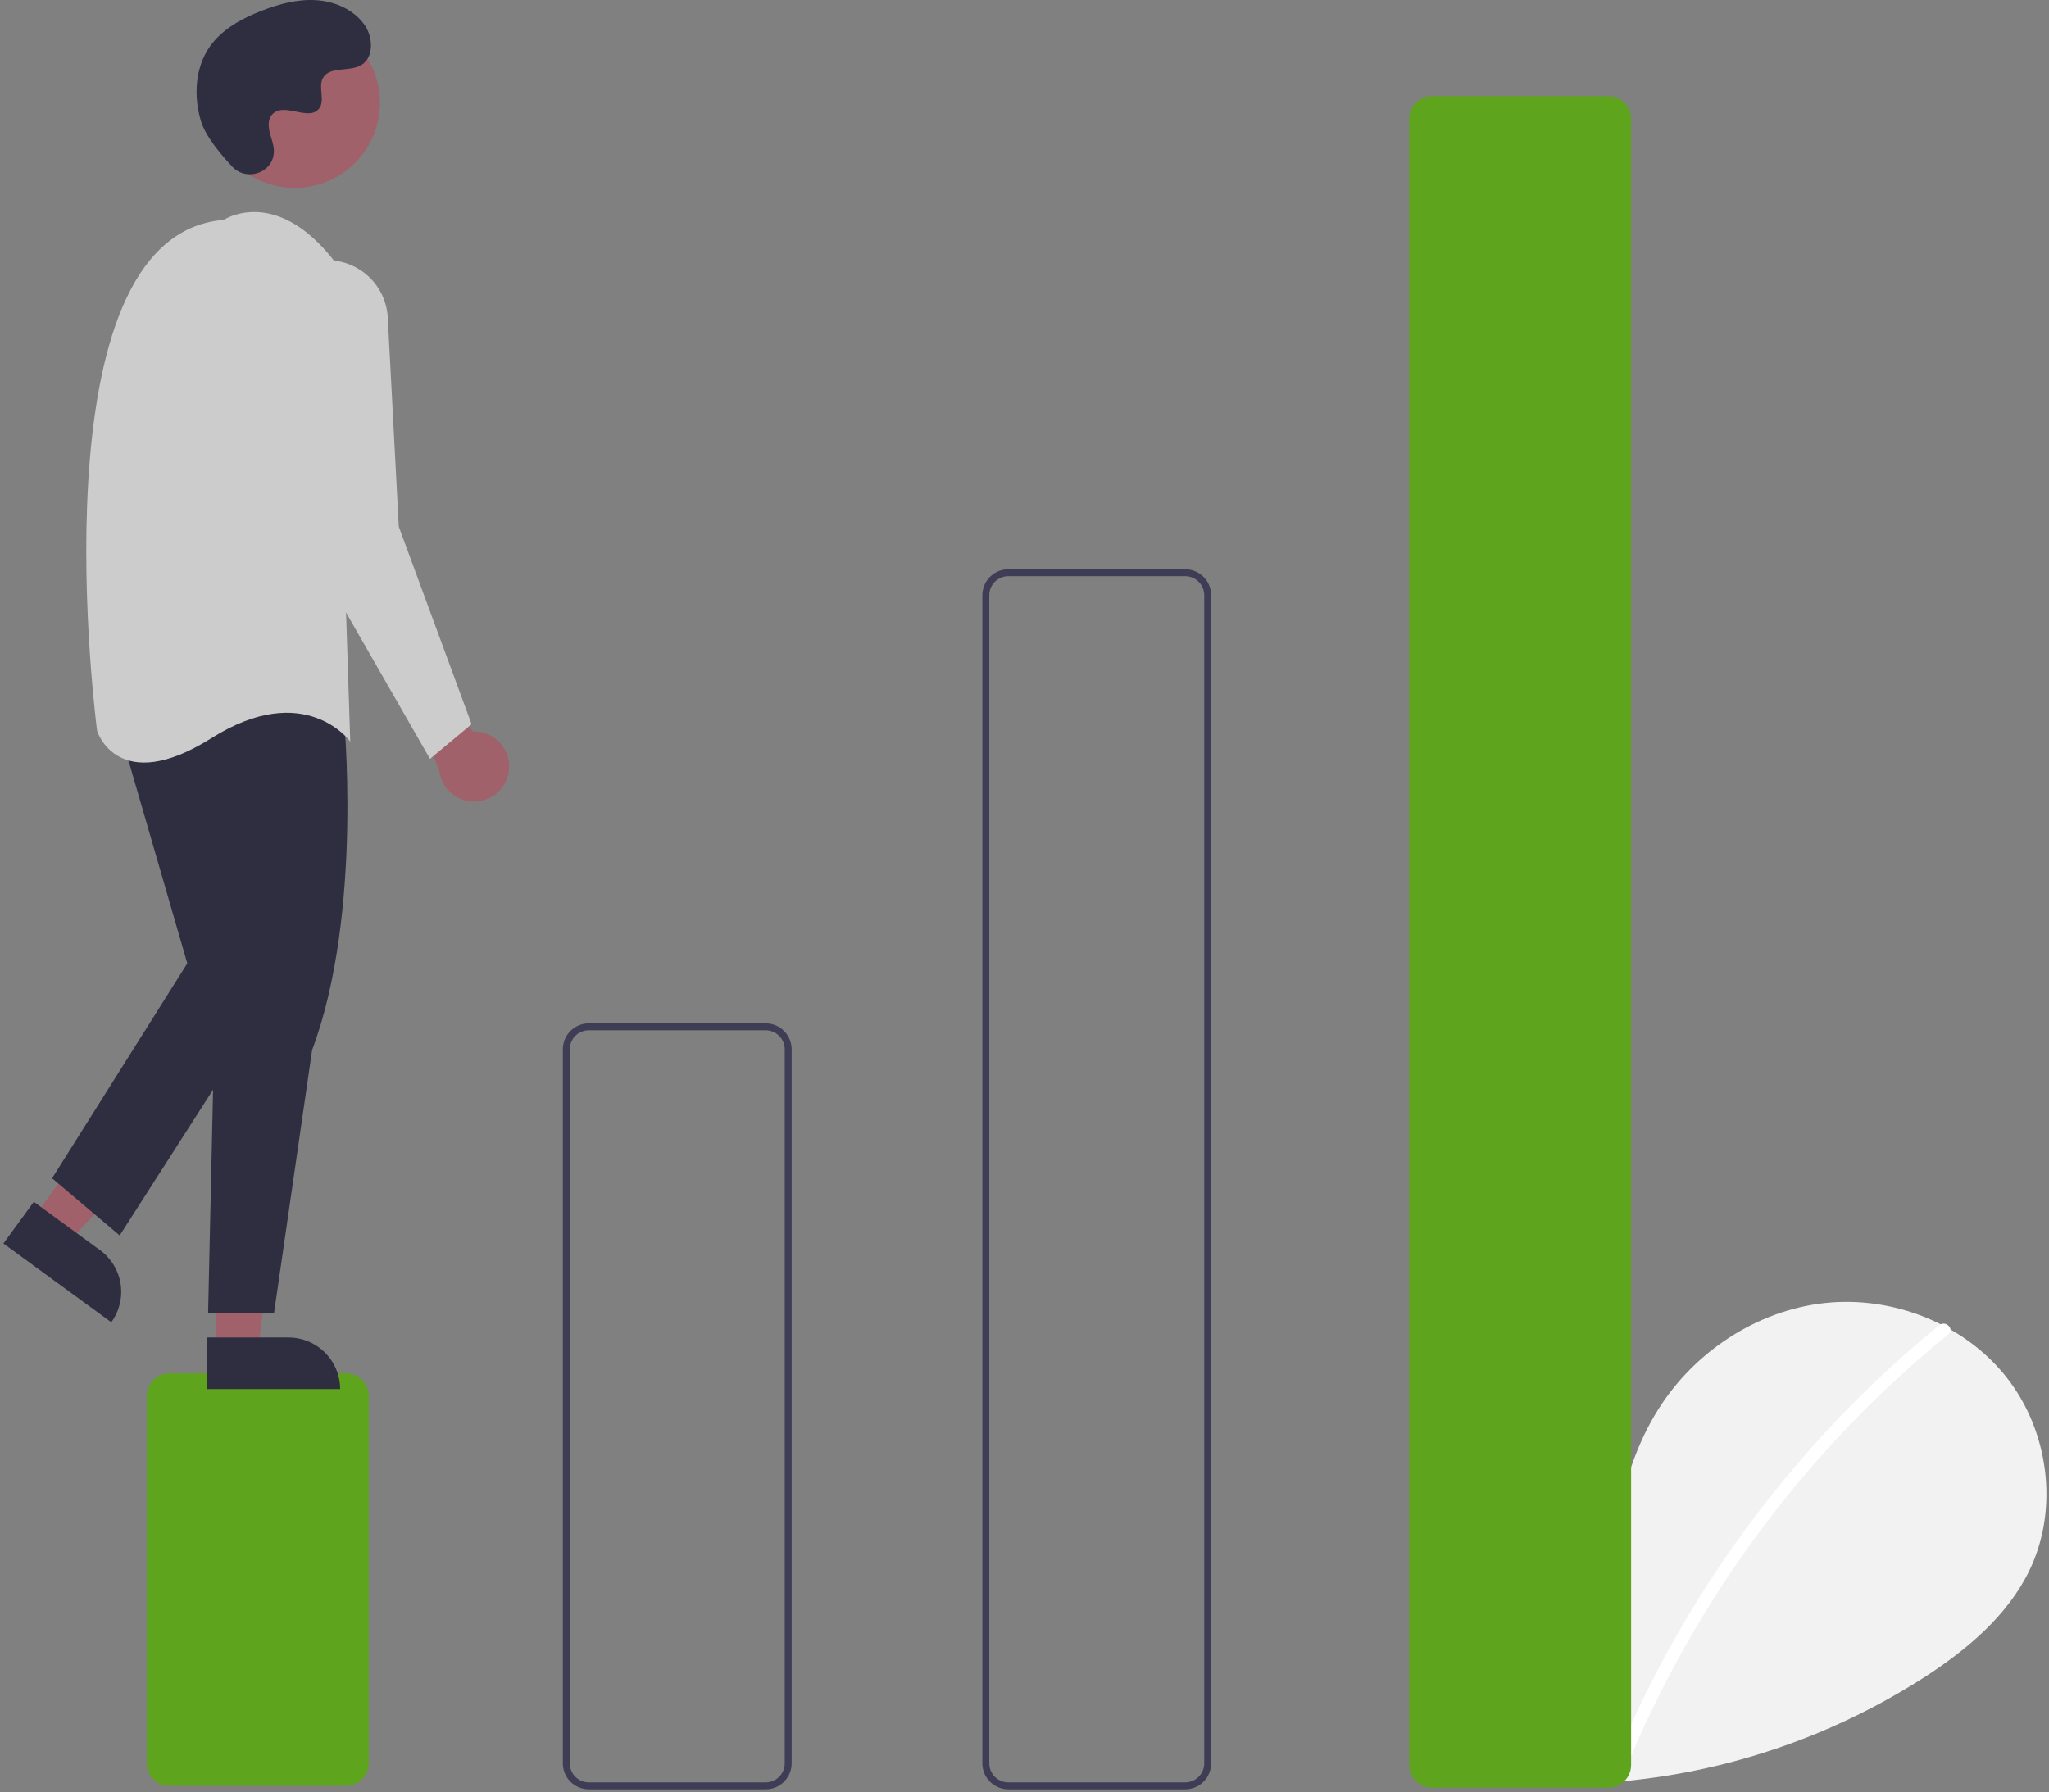 <svg width="591" height="517" viewBox="0 0 591 517" fill="none" xmlns="http://www.w3.org/2000/svg">
<rect x="0" y="0" width="591" height="517" fill="#808080" stroke="none"/>
<g id="Group 19">
<g id="leaf1">
<path id="Vector" d="M425.634 510.031C416.641 502.432 411.179 490.428 412.611 478.743C414.044 467.057 422.916 456.314 434.424 453.833C445.933 451.351 459.052 458.221 462.548 469.463C464.471 447.788 466.688 425.206 478.212 406.748C488.646 390.035 506.718 378.076 526.305 375.936C545.891 373.797 566.513 381.877 578.728 397.337C590.944 412.796 593.935 435.271 585.379 453.019C579.077 466.094 567.466 475.824 555.3 483.74C515.988 509.105 468.839 519.42 422.528 512.787" fill="#F2F2F2"/>
<path id="Vector_2" d="M559.36 382.325C543.199 395.489 528.373 410.211 515.096 426.279C494.318 451.34 477.504 479.438 465.24 509.593C464.342 511.793 467.915 512.751 468.803 510.576C488.868 461.566 520.901 418.37 561.972 384.938C563.817 383.436 561.189 380.836 559.36 382.325Z" fill="white"/>
</g>
<path id="rect1" d="M99.838 515.232H48.838C47.114 515.23 45.462 514.544 44.244 513.326C43.025 512.107 42.34 510.455 42.338 508.732V402.732C42.34 401.008 43.025 399.356 44.244 398.138C45.462 396.919 47.114 396.234 48.838 396.232H99.838C101.561 396.234 103.213 396.919 104.432 398.138C105.65 399.356 106.336 401.008 106.338 402.732V508.732C106.336 510.455 105.65 512.107 104.432 513.326C103.213 514.544 101.561 515.23 99.838 515.232Z" fill="#5EA51D"/>
<path id="rect2" d="M220.838 516.232H169.838C167.849 516.229 165.943 515.439 164.537 514.033C163.131 512.626 162.34 510.72 162.338 508.732V302.732C162.34 300.743 163.131 298.837 164.537 297.431C165.943 296.025 167.849 295.234 169.838 295.232H220.838C222.826 295.234 224.733 296.025 226.139 297.431C227.545 298.837 228.336 300.743 228.338 302.732V508.732C228.336 510.72 227.545 512.626 226.139 514.033C224.733 515.439 222.826 516.229 220.838 516.232ZM169.838 297.232C168.38 297.233 166.982 297.813 165.951 298.844C164.92 299.875 164.34 301.273 164.338 302.732V508.732C164.34 510.19 164.92 511.588 165.951 512.619C166.982 513.65 168.38 514.23 169.838 514.232H220.838C222.296 514.23 223.694 513.65 224.725 512.619C225.756 511.588 226.336 510.19 226.338 508.732V302.732C226.336 301.273 225.756 299.875 224.725 298.844C223.694 297.813 222.296 297.233 220.838 297.232H169.838Z" fill="#3F3D56"/>
<path id="rect3" d="M341.838 516.232H290.838C288.849 516.229 286.943 515.439 285.537 514.033C284.131 512.626 283.34 510.72 283.338 508.732V171.732C283.34 169.743 284.131 167.837 285.537 166.431C286.943 165.025 288.849 164.234 290.838 164.232H341.838C343.826 164.234 345.733 165.025 347.139 166.431C348.545 167.837 349.335 169.743 349.338 171.732V508.732C349.335 510.72 348.545 512.626 347.139 514.033C345.733 515.439 343.826 516.229 341.838 516.232ZM290.838 166.232C289.379 166.233 287.981 166.813 286.95 167.844C285.919 168.875 285.339 170.273 285.338 171.732V508.732C285.339 510.19 285.919 511.588 286.95 512.619C287.981 513.65 289.379 514.23 290.838 514.232H341.838C343.296 514.23 344.694 513.65 345.725 512.619C346.756 511.588 347.336 510.19 347.338 508.732V171.732C347.336 170.273 346.756 168.875 345.725 167.844C344.694 166.813 343.296 166.233 341.838 166.232H290.838Z" fill="#3F3D56"/>
<path id="rect4" d="M463.967 515.732H412.967C411.244 515.73 409.592 515.044 408.373 513.826C407.154 512.607 406.469 510.955 406.467 509.232V34.232C406.469 32.508 407.154 30.856 408.373 29.638C409.592 28.419 411.244 27.734 412.967 27.732H463.967C465.69 27.734 467.342 28.419 468.561 29.638C469.78 30.856 470.465 32.508 470.467 34.232V509.232C470.465 510.955 469.78 512.607 468.561 513.826C467.342 515.044 465.69 515.73 463.967 515.732Z" fill="#5EA51D"/>
<path id="Vector_3" d="M62.201 389.377L74.461 389.376L80.293 342.088L62.199 342.089L62.201 389.377Z" fill="#A0616A"/>
<path id="Vector_4" d="M98.106 400.759L59.575 400.761L59.574 385.874L83.218 385.873C87.166 385.873 90.953 387.441 93.745 390.233C96.537 393.025 98.105 396.811 98.106 400.759Z" fill="#2F2E41"/>
<path id="Vector_5" d="M99.021 204.941C99.021 204.941 105.021 262.941 90.021 302.941L79.021 378.941H60.021L62.021 288.941L55.021 208.941C55.021 208.941 69.021 172.941 99.021 204.941Z" fill="#2F2E41"/>
<g id="leg1">
<path id="Vector_6" d="M9.816 351.113L19.717 358.342L52.312 323.589L37.698 312.92L9.816 351.113Z" fill="#A0616A"/>
<path id="Vector_7" d="M32.101 381.478L0.981 358.758L9.759 346.735L28.855 360.676C32.044 363.004 34.178 366.504 34.786 370.405C35.395 374.306 34.429 378.289 32.101 381.478Z" fill="#2F2E41"/>
<path id="Vector_8" d="M34.021 208.94L54.021 277.94L15.021 339.94L34.521 356.44L79.021 286.94L66.021 201.94L34.021 208.94Z" fill="#2F2E41"/>
</g>
<path id="Vector_9" d="M64.521 63.441C64.521 63.441 79.521 53.441 96.521 75.441L101.021 213.94C101.021 213.94 88.021 195.94 61.021 212.94C34.021 229.94 28.021 210.94 28.021 210.94C28.021 210.94 9.021 67.941 64.521 63.441Z" fill="#CCCCCC"/>
<g id="arm1">
<path id="Vector_10" d="M146.779 222.358C146.965 220.9 146.828 219.419 146.378 218.019C145.929 216.619 145.178 215.335 144.179 214.257C143.179 213.179 141.956 212.333 140.594 211.779C139.232 211.224 137.766 210.976 136.298 211.05L118.521 178.44L114.521 192.44L126.7 222.326C126.988 224.785 128.167 227.052 130.015 228.699C131.863 230.345 134.25 231.257 136.725 231.261C139.201 231.265 141.591 230.361 143.444 228.72C145.297 227.079 146.484 224.816 146.779 222.358Z" fill="#A0616A"/>
<path id="Vector_11" d="M95.311 75.091C99.625 75.325 103.7 77.145 106.753 80.202C109.806 83.259 111.621 87.337 111.848 91.652L115.021 151.94L136.021 208.941L124.021 218.941L85.021 150.94L77.036 95.047C76.67 92.486 76.877 89.874 77.641 87.402C78.405 84.93 79.708 82.657 81.456 80.749C83.203 78.841 85.352 77.343 87.748 76.365C90.144 75.387 92.727 74.952 95.311 75.091Z" fill="#CCCCCC"/>
</g>
<g id="head1">
<path id="Vector_12" d="M85.025 54.214C98.59 54.214 109.586 43.218 109.586 29.653C109.586 16.088 98.59 5.092 85.025 5.092C71.46 5.092 60.464 16.088 60.464 29.653C60.464 43.218 71.46 54.214 85.025 54.214Z" fill="#A0616A"/>
<path id="Vector_13" d="M66.978 48.076C70.993 52.353 78.45 50.057 78.973 44.214C79.014 43.761 79.011 43.304 78.964 42.851C78.694 40.263 77.199 37.913 77.557 35.18C77.638 34.5 77.891 33.852 78.293 33.297C81.493 29.012 89.004 35.213 92.023 31.335C93.875 28.956 91.698 25.212 93.119 22.553C94.995 19.045 100.55 20.776 104.033 18.854C107.909 16.717 107.677 10.77 105.126 7.153C102.014 2.742 96.559 0.388 91.172 0.049C85.784 -0.29 80.434 1.166 75.405 3.126C69.69 5.353 64.023 8.431 60.507 13.456C56.23 19.567 55.819 27.782 57.957 34.927C59.258 39.274 63.699 44.584 66.978 48.076Z" fill="#2F2E41"/>
</g>
</g>
</svg>
